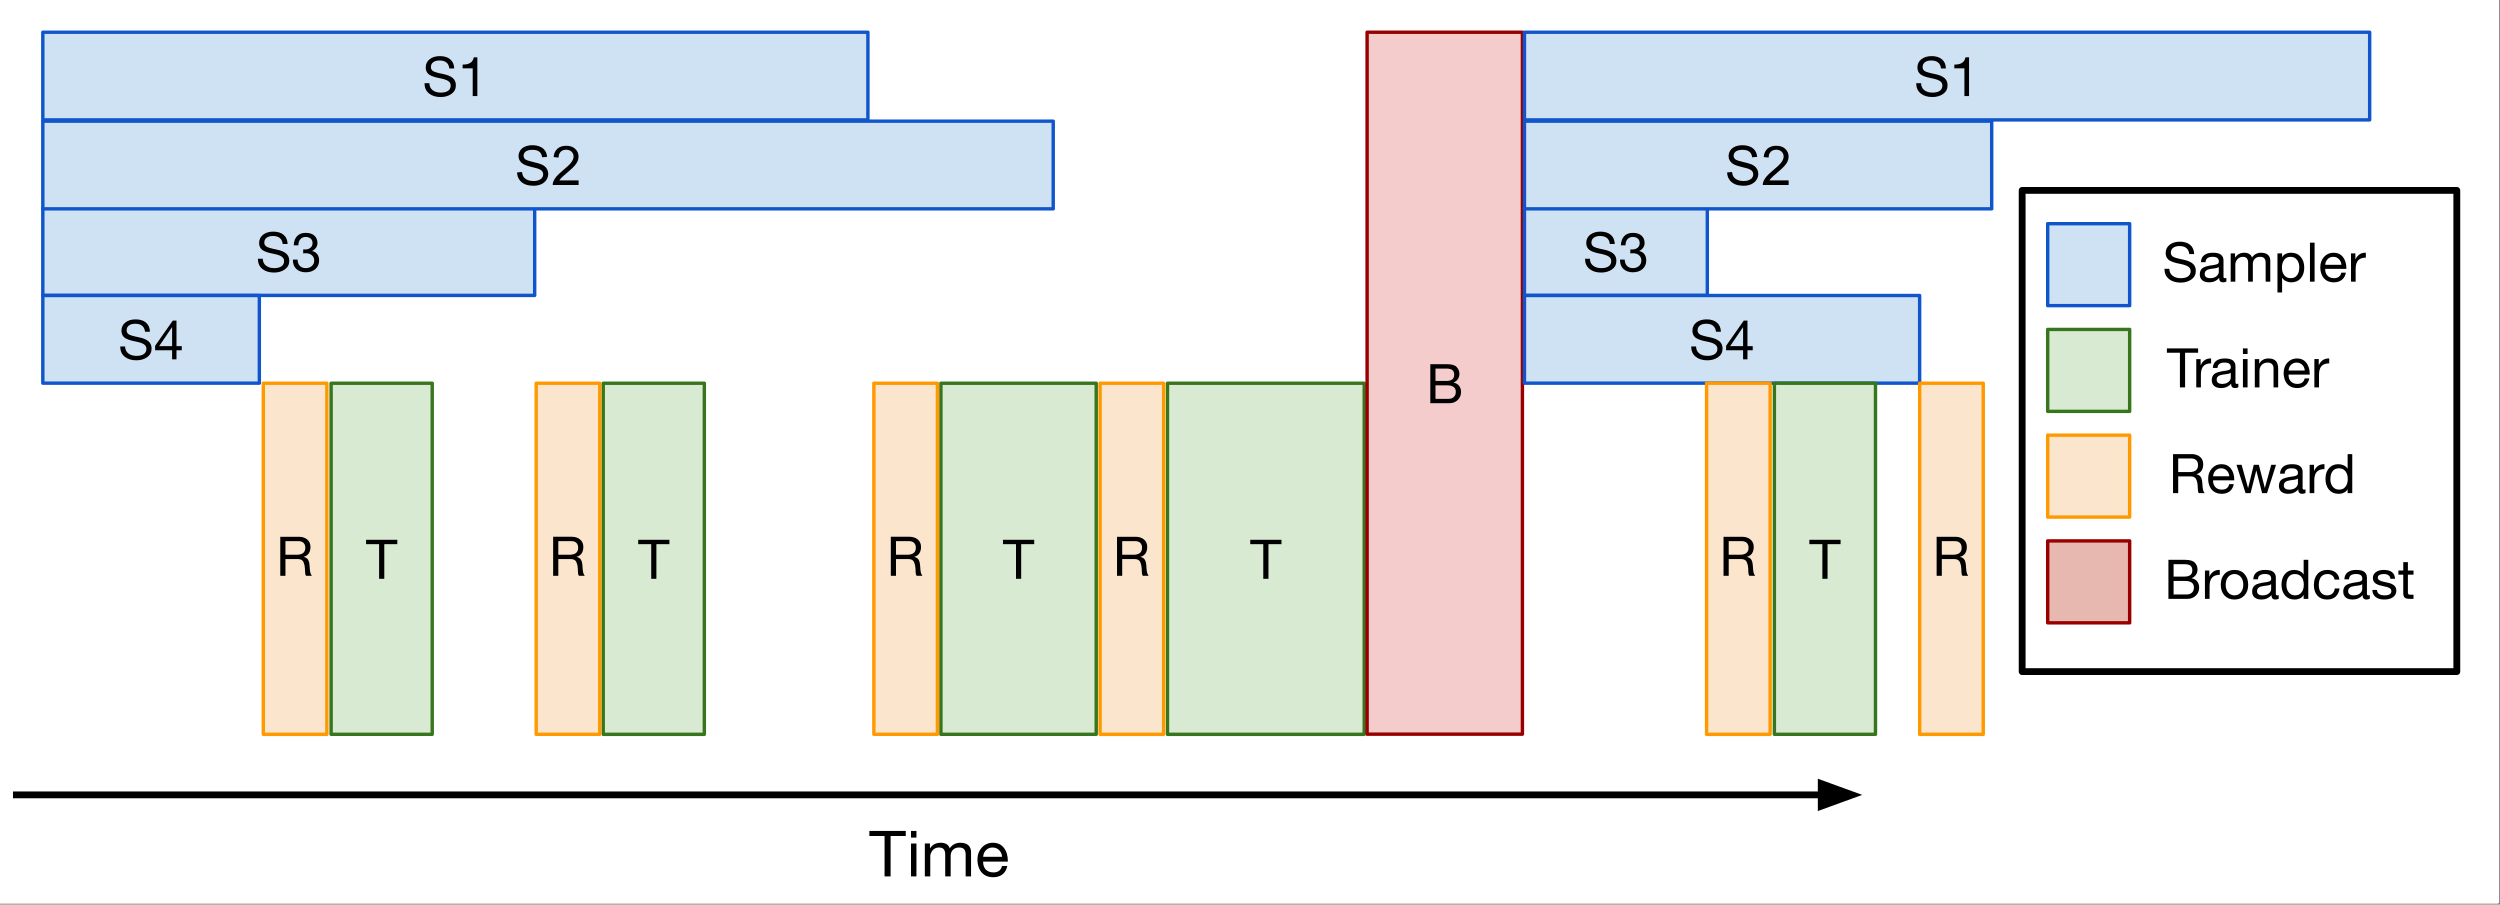 <svg version="1.1" viewBox="0.0 0.0 732.06 264.885" fill="none" stroke="none" stroke-linecap="square" stroke-miterlimit="10" xmlns:xlink="http://www.w3.org/1999/xlink" xmlns="http://www.w3.org/2000/svg"><rect x="0.0" y="0.0" width="732.06" height="264.885" fill="#808080" stroke="none"/><clipPath id="p.0"><path d="m0 0l732.06 0l0 264.885l-732.06 0l0 -264.885z" clip-rule="nonzero"/></clipPath><g clip-path="url(#p.0)"><path fill="#000000" fill-opacity="0.0" d="m0 0l732.06 0l0 264.885l-732.06 0z" fill-rule="evenodd"/><path fill="#ffffff" d="m-0.764 -0.764l732.063 0l0 264.882l-732.063 0z" fill-rule="evenodd"/><path stroke="#ffffff" stroke-width="1.0" stroke-linejoin="round" stroke-linecap="butt" d="m-0.764 -0.764l732.063 0l0 264.882l-732.063 0z" fill-rule="evenodd"/><path fill="#000000" fill-opacity="0.0" d="m592.136 55.751l127.276 0l0 140.913l-127.276 0z" fill-rule="evenodd"/><path stroke="#000000" stroke-width="2.0" stroke-linejoin="round" stroke-linecap="butt" d="m592.136 55.751l127.276 0l0 140.913l-127.276 0z" fill-rule="evenodd"/><path fill="#cfe2f3" d="m12.538 9.438l241.606 0l0 25.669l-241.606 0z" fill-rule="evenodd"/><path stroke="#1155cc" stroke-width="1.0" stroke-linejoin="round" stroke-linecap="butt" d="m12.538 9.438l241.606 0l0 25.669l-241.606 0z" fill-rule="evenodd"/><path fill="#000000" d="m128.802 16.43q1.906 0 3.016 0.922q1.125 0.922 1.188 2.703l-1.438 0q-0.125 -1.172 -0.844 -1.75q-0.703 -0.594 -1.984 -0.594q-1.219 0 -1.891 0.516q-0.672 0.5 -0.672 1.438q0 0.672 0.562 1.109q0.578 0.422 3.109 0.922q1.828 0.375 2.734 1.156q0.906 0.766 0.906 2.141q0 1.594 -1.312 2.516q-1.297 0.906 -3.156 0.906q-2.078 0 -3.391 -1.047q-1.312 -1.047 -1.328 -3.0l1.438 0q0.016 1.312 0.938 2.031q0.922 0.719 2.391 0.719q1.391 0 2.141 -0.531q0.766 -0.531 0.766 -1.547q0 -0.812 -0.703 -1.297q-0.688 -0.5 -2.516 -0.844q-2.438 -0.469 -3.266 -1.188q-0.828 -0.734 -0.828 -1.938q0 -1.531 1.156 -2.438q1.172 -0.906 2.984 -0.906zm10.977 0.359l0 11.344l-1.359 0l0 -8.125l-2.953 0l0 -1.094l0.047 0q1.438 0 2.219 -0.516q0.797 -0.516 1.0 -1.609l1.047 0z" fill-rule="nonzero"/><path fill="#cfe2f3" d="m12.538 60.832l144.031 0l0 25.669l-144.031 0z" fill-rule="evenodd"/><path stroke="#1155cc" stroke-width="1.0" stroke-linejoin="round" stroke-linecap="butt" d="m12.538 60.832l144.031 0l0 25.669l-144.031 0z" fill-rule="evenodd"/><path fill="#000000" d="m80.015 67.824q1.906 0 3.016 0.922q1.125 0.922 1.188 2.703l-1.438 0q-0.125 -1.172 -0.844 -1.75q-0.703 -0.594 -1.984 -0.594q-1.219 0 -1.891 0.516q-0.672 0.5 -0.672 1.438q0 0.672 0.562 1.109q0.578 0.422 3.109 0.922q1.828 0.375 2.734 1.156q0.906 0.766 0.906 2.141q0 1.594 -1.312 2.516q-1.297 0.906 -3.156 0.906q-2.078 0 -3.391 -1.047q-1.312 -1.047 -1.328 -3.0l1.438 0q0.016 1.312 0.938 2.031q0.922 0.719 2.391 0.719q1.391 0 2.141 -0.531q0.766 -0.531 0.766 -1.547q0 -0.812 -0.703 -1.297q-0.688 -0.5 -2.516 -0.844q-2.438 -0.469 -3.266 -1.188q-0.828 -0.734 -0.828 -1.938q0 -1.531 1.156 -2.438q1.172 -0.906 2.984 -0.906zm9.492 0.359q1.641 0 2.547 0.812q0.906 0.797 0.906 2.219q0 0.688 -0.406 1.297q-0.391 0.594 -1.156 0.969l0 0.031q1.0 0.219 1.516 0.938q0.531 0.719 0.531 1.812q0 1.578 -1.094 2.531q-1.078 0.938 -2.812 0.938q-1.703 0 -2.75 -0.953q-1.031 -0.953 -1.031 -2.703l0 -0.062l1.375 0q0.047 1.219 0.688 1.859q0.641 0.641 1.719 0.641q1.062 0 1.766 -0.609q0.703 -0.625 0.703 -1.578q0 -1.0 -0.672 -1.578q-0.656 -0.594 -1.797 -0.594q-0.172 0 -0.375 0.016q-0.188 0 -0.391 0.031l0 -1.156q0.172 0.016 0.5 0.016q0.781 0 1.25 -0.25q0.469 -0.25 0.734 -0.641q0.266 -0.406 0.266 -0.969q0 -0.844 -0.547 -1.328q-0.547 -0.484 -1.469 -0.484q-0.984 0 -1.562 0.656q-0.562 0.641 -0.578 1.797l-1.359 0q0.078 -1.766 0.984 -2.703q0.922 -0.953 2.516 -0.953z" fill-rule="nonzero"/><path fill="#cfe2f3" d="m12.538 86.528l63.402 0l0 25.669l-63.402 0z" fill-rule="evenodd"/><path stroke="#1155cc" stroke-width="1.0" stroke-linejoin="round" stroke-linecap="butt" d="m12.538 86.528l63.402 0l0 25.669l-63.402 0z" fill-rule="evenodd"/><path fill="#000000" d="m39.7 93.519q1.906 0 3.016 0.922q1.125 0.922 1.188 2.703l-1.438 0q-0.125 -1.172 -0.844 -1.75q-0.703 -0.594 -1.984 -0.594q-1.219 0 -1.891 0.516q-0.672 0.5 -0.672 1.438q0 0.672 0.562 1.109q0.578 0.422 3.109 0.922q1.828 0.375 2.734 1.156q0.906 0.766 0.906 2.141q0 1.594 -1.312 2.516q-1.297 0.906 -3.156 0.906q-2.078 0 -3.391 -1.047q-1.312 -1.047 -1.328 -3.0l1.438 0q0.016 1.312 0.938 2.031q0.922 0.719 2.391 0.719q1.391 0 2.141 -0.531q0.766 -0.531 0.766 -1.547q0 -0.812 -0.703 -1.297q-0.688 -0.5 -2.516 -0.844q-2.438 -0.469 -3.266 -1.188q-0.828 -0.734 -0.828 -1.938q0 -1.531 1.156 -2.438q1.172 -0.906 2.984 -0.906zm11.977 0.359l0 7.484l1.547 0l0 1.203l-1.547 0l0 2.656l-1.281 0l0 -2.656l-4.969 0l0 -1.312l5.172 -7.375l1.078 0zm-1.312 1.938l-3.766 5.547l3.797 0l0 -5.547l-0.031 0z" fill-rule="nonzero"/><path fill="#cfe2f3" d="m12.538 35.488l295.874 0l0 25.669l-295.874 0z" fill-rule="evenodd"/><path stroke="#1155cc" stroke-width="1.0" stroke-linejoin="round" stroke-linecap="butt" d="m12.538 35.488l295.874 0l0 25.669l-295.874 0z" fill-rule="evenodd"/><path fill="#000000" d="m151.409 50.495l1.438 -0.125q0.094 0.859 0.469 1.422q0.375 0.547 1.156 0.891q0.781 0.328 1.75 0.328q0.875 0 1.531 -0.25q0.672 -0.266 0.984 -0.703q0.328 -0.453 0.328 -0.984q0 -0.547 -0.312 -0.938q-0.312 -0.406 -1.031 -0.688q-0.453 -0.172 -2.031 -0.547q-1.578 -0.391 -2.219 -0.719q-0.812 -0.438 -1.219 -1.062q-0.406 -0.641 -0.406 -1.438q0 -0.859 0.484 -1.609q0.5 -0.766 1.438 -1.156q0.953 -0.391 2.109 -0.391q1.281 0 2.25 0.422q0.969 0.406 1.484 1.203q0.531 0.797 0.578 1.797l-1.453 0.109q-0.125 -1.078 -0.797 -1.625q-0.672 -0.562 -2.0 -0.562q-1.375 0 -2.0 0.5q-0.625 0.5 -0.625 1.219q0 0.609 0.438 1.016q0.438 0.391 2.281 0.812q1.859 0.422 2.547 0.734q1.0 0.453 1.469 1.172q0.484 0.703 0.484 1.625q0 0.906 -0.531 1.719q-0.516 0.812 -1.5 1.266q-0.984 0.453 -2.203 0.453q-1.562 0 -2.609 -0.453q-1.047 -0.469 -1.656 -1.375q-0.594 -0.906 -0.625 -2.062zm18.016 2.328l0 1.359l-7.578 0q-0.016 -0.516 0.172 -0.984q0.281 -0.766 0.922 -1.516q0.641 -0.75 1.844 -1.734q1.859 -1.531 2.516 -2.422q0.656 -0.906 0.656 -1.703q0 -0.828 -0.594 -1.406q-0.594 -0.578 -1.562 -0.578q-1.016 0 -1.625 0.609q-0.609 0.609 -0.609 1.688l-1.453 -0.141q0.156 -1.625 1.125 -2.469q0.969 -0.844 2.594 -0.844q1.656 0 2.609 0.922q0.969 0.906 0.969 2.25q0 0.688 -0.281 1.359q-0.281 0.656 -0.938 1.391q-0.656 0.734 -2.172 2.016q-1.266 1.062 -1.625 1.453q-0.359 0.375 -0.594 0.75l5.625 0z" fill-rule="nonzero"/><path fill="#d9ead3" d="m96.96 112.223l29.606 0l0 102.803l-29.606 0z" fill-rule="evenodd"/><path stroke="#38761d" stroke-width="1.0" stroke-linejoin="round" stroke-linecap="butt" d="m96.96 112.223l29.606 0l0 102.803l-29.606 0z" fill-rule="evenodd"/><path fill="#000000" d="m116.341 158.063l0 1.281l-3.812 0l0 10.141l-1.516 0l0 -10.141l-3.812 0l0 -1.281l9.141 0z" fill-rule="nonzero"/><path fill="#cfe2f3" d="m599.614 65.499l24.0 0l0 24.0l-24.0 0z" fill-rule="evenodd"/><path stroke="#1155cc" stroke-width="1.0" stroke-linejoin="round" stroke-linecap="butt" d="m599.614 65.499l24.0 0l0 24.0l-24.0 0z" fill-rule="evenodd"/><path fill="#000000" fill-opacity="0.0" d="m623.291 58.113l79.402 0l0 38.772l-79.402 0z" fill-rule="evenodd"/><path fill="#000000" d="m638.3 70.77q1.906 0 3.016 0.922q1.125 0.922 1.188 2.703l-1.438 0q-0.125 -1.172 -0.844 -1.75q-0.703 -0.594 -1.984 -0.594q-1.219 0 -1.891 0.516q-0.672 0.5 -0.672 1.438q0 0.672 0.562 1.109q0.578 0.422 3.109 0.922q1.828 0.375 2.734 1.156q0.906 0.766 0.906 2.141q0 1.594 -1.312 2.516q-1.297 0.906 -3.156 0.906q-2.078 0 -3.391 -1.047q-1.312 -1.047 -1.328 -3.0l1.438 0q0.016 1.312 0.938 2.031q0.922 0.719 2.391 0.719q1.391 0 2.141 -0.531q0.766 -0.531 0.766 -1.547q0 -0.812 -0.703 -1.297q-0.688 -0.5 -2.516 -0.844q-2.438 -0.469 -3.266 -1.188q-0.828 -0.734 -0.828 -1.938q0 -1.531 1.156 -2.438q1.172 -0.906 2.984 -0.906zm9.68 3.234q1.688 0 2.391 0.609q0.719 0.594 0.719 1.609q0 4.297 0 4.766q0 0.469 0.422 0.469q0.094 0 0.203 -0.016q0.109 -0.031 0.219 -0.062l0 1.062q-0.188 0.109 -0.438 0.172q-0.25 0.062 -0.531 0.062q-0.562 0 -0.859 -0.312q-0.297 -0.328 -0.297 -0.984q-0.547 0.641 -1.281 0.969q-0.734 0.328 -1.641 0.328q-1.281 0 -2.016 -0.609q-0.719 -0.609 -0.719 -1.719q0 -1.125 0.703 -1.766q0.719 -0.656 3.359 -0.984q0.891 -0.125 1.203 -0.344q0.312 -0.234 0.312 -0.688q0 -0.688 -0.438 -1.016q-0.438 -0.344 -1.406 -0.344q-1.0 0 -1.516 0.391q-0.5 0.375 -0.531 1.172l-1.359 0q0.062 -1.375 0.969 -2.062q0.906 -0.703 2.531 -0.703zm-2.391 6.234q0 0.578 0.422 0.906q0.422 0.312 1.188 0.312q1.141 0 1.828 -0.562q0.688 -0.578 0.688 -1.281l0 -1.422q-0.344 0.25 -0.891 0.344q-0.547 0.078 -1.453 0.203q-0.906 0.125 -1.344 0.484q-0.438 0.359 -0.438 1.016zm11.594 -6.234q0.906 0 1.469 0.375q0.578 0.359 0.797 1.031q0.422 -0.656 1.094 -1.031q0.688 -0.375 1.516 -0.375q1.391 0 2.062 0.641q0.672 0.625 0.672 1.703l0 6.125l-1.359 0l0 -5.484q0 -0.891 -0.375 -1.328q-0.375 -0.453 -1.219 -0.453q-1.016 0 -1.594 0.594q-0.562 0.594 -0.562 1.469l0 5.203l-1.375 0l0 -5.484q0 -0.891 -0.375 -1.328q-0.375 -0.453 -1.172 -0.453q-0.641 0 -1.141 0.312q-0.5 0.312 -0.781 0.859q-0.281 0.531 -0.281 0.906l0 5.188l-1.359 0l0 -8.281l1.281 0l0 1.219l0.031 0q0.469 -0.703 1.125 -1.047q0.672 -0.359 1.547 -0.359zm13.742 0q1.766 0 2.781 1.219q1.031 1.219 1.031 3.141q0 1.922 -1.016 3.125q-1.016 1.188 -2.766 1.188q-0.766 0 -1.516 -0.328q-0.734 -0.328 -1.156 -0.984l-0.031 0l0 4.281l-1.359 0l0 -11.453l1.359 0l0 1.125l0.031 0q0.312 -0.641 1.0 -0.969q0.703 -0.344 1.641 -0.344zm-2.719 4.328q0 1.438 0.688 2.281q0.703 0.844 1.922 0.844q1.172 0 1.812 -0.844q0.656 -0.844 0.656 -2.344q0 -1.344 -0.688 -2.203q-0.672 -0.859 -1.875 -0.859q-1.203 0 -1.859 0.875q-0.656 0.875 -0.656 2.25zm9.562 -7.281l0 11.422l-1.359 0l0 -11.422l1.359 0zm5.555 2.953q1.781 0 2.766 1.281q0.984 1.281 0.984 3.297l0 0.156l-6.203 0l0 0.109q0 1.172 0.688 1.891q0.688 0.719 1.891 0.719q0.906 0 1.438 -0.422q0.547 -0.422 0.703 -1.188l1.344 0q-0.266 1.375 -1.203 2.109q-0.922 0.719 -2.328 0.719q-1.297 0 -2.203 -0.594q-0.906 -0.594 -1.344 -1.641q-0.422 -1.062 -0.422 -2.156q0 -1.828 1.094 -3.047q1.109 -1.234 2.797 -1.234zm-2.453 3.531l4.75 0q-0.062 -1.0 -0.734 -1.656q-0.656 -0.672 -1.656 -0.672q-0.938 0 -1.609 0.641q-0.656 0.625 -0.75 1.688zm11.719 -3.531q0.047 0 0.078 0q0.047 0 0.109 0l0 1.438q-1.531 0 -2.266 0.812q-0.719 0.812 -0.719 2.516l0 3.703l-1.359 0l0 -8.281l1.281 0l0 1.75l0.031 0q0.469 -0.984 1.172 -1.453q0.703 -0.484 1.672 -0.484z" fill-rule="nonzero"/><path fill="#d9ead3" d="m599.614 96.459l24.0 0l0 24.0l-24.0 0z" fill-rule="evenodd"/><path stroke="#38761d" stroke-width="1.0" stroke-linejoin="round" stroke-linecap="butt" d="m599.614 96.459l24.0 0l0 24.0l-24.0 0z" fill-rule="evenodd"/><path fill="#000000" fill-opacity="0.0" d="m618.568 89.073l79.402 0l0 38.772l-79.402 0z" fill-rule="evenodd"/><path fill="#000000" d="m643.659 102.012l0 1.281l-3.812 0l0 10.141l-1.516 0l0 -10.141l-3.812 0l0 -1.281l9.141 0zm3.617 2.953q0.047 0 0.078 0q0.047 0 0.109 0l0 1.438q-1.531 0 -2.266 0.812q-0.719 0.812 -0.719 2.516l0 3.703l-1.359 0l0 -8.281l1.281 0l0 1.75l0.031 0q0.469 -0.984 1.172 -1.453q0.703 -0.484 1.672 -0.484zm4.211 0q1.688 0 2.391 0.609q0.719 0.594 0.719 1.609q0 4.297 0 4.766q0 0.469 0.422 0.469q0.094 0 0.203 -0.016q0.109 -0.031 0.219 -0.062l0 1.062q-0.188 0.109 -0.438 0.172q-0.25 0.062 -0.531 0.062q-0.562 0 -0.859 -0.312q-0.297 -0.328 -0.297 -0.984q-0.547 0.641 -1.281 0.969q-0.734 0.328 -1.641 0.328q-1.281 0 -2.016 -0.609q-0.719 -0.609 -0.719 -1.719q0 -1.125 0.703 -1.766q0.719 -0.656 3.359 -0.984q0.891 -0.125 1.203 -0.344q0.312 -0.234 0.312 -0.688q0 -0.688 -0.438 -1.016q-0.438 -0.344 -1.406 -0.344q-1.0 0 -1.516 0.391q-0.5 0.375 -0.531 1.172l-1.359 0q0.062 -1.375 0.969 -2.062q0.906 -0.703 2.531 -0.703zm-2.391 6.234q0 0.578 0.422 0.906q0.422 0.312 1.188 0.312q1.141 0 1.828 -0.562q0.688 -0.578 0.688 -1.281l0 -1.422q-0.344 0.25 -0.891 0.344q-0.547 0.078 -1.453 0.203q-0.906 0.125 -1.344 0.484q-0.438 0.359 -0.438 1.016zm9.047 -9.188l0 1.656l-1.359 0l0 -1.656l1.359 0zm0 3.141l0 8.281l-1.359 0l0 -8.281l1.359 0zm6.117 -0.188q1.5 0 2.172 0.766q0.672 0.766 0.672 2.188l0 5.516l-1.359 0l0 -5.656q0 -0.703 -0.453 -1.156q-0.438 -0.453 -1.234 -0.453q-1.156 0 -1.797 0.703q-0.641 0.703 -0.641 1.828l0 4.734l-1.359 0l0 -8.281l1.281 0l0 1.312l0.031 0q0.453 -0.766 1.109 -1.125q0.656 -0.375 1.578 -0.375zm8.336 0q1.781 0 2.766 1.281q0.984 1.281 0.984 3.297l0 0.156l-6.203 0l0 0.109q0 1.172 0.688 1.891q0.688 0.719 1.891 0.719q0.906 0 1.438 -0.422q0.547 -0.422 0.703 -1.188l1.344 0q-0.266 1.375 -1.203 2.109q-0.922 0.719 -2.328 0.719q-1.297 0 -2.203 -0.594q-0.906 -0.594 -1.344 -1.641q-0.422 -1.062 -0.422 -2.156q0 -1.828 1.094 -3.047q1.109 -1.234 2.797 -1.234zm-2.453 3.531l4.75 0q-0.062 -1.0 -0.734 -1.656q-0.656 -0.672 -1.656 -0.672q-0.938 0 -1.609 0.641q-0.656 0.625 -0.75 1.688zm11.719 -3.531q0.047 0 0.078 0q0.047 0 0.109 0l0 1.438q-1.531 0 -2.266 0.812q-0.719 0.812 -0.719 2.516l0 3.703l-1.359 0l0 -8.281l1.281 0l0 1.75l0.031 0q0.469 -0.984 1.172 -1.453q0.703 -0.484 1.672 -0.484z" fill-rule="nonzero"/><path fill="#fce5cd" d="m599.614 127.42l24.0 0l0 24l-24.0 0z" fill-rule="evenodd"/><path stroke="#ff9900" stroke-width="1.0" stroke-linejoin="round" stroke-linecap="butt" d="m599.614 127.42l24.0 0l0 24l-24.0 0z" fill-rule="evenodd"/><path fill="#000000" fill-opacity="0.0" d="m611.848 120.034l101.228 0l0 38.772l-101.228 0z" fill-rule="evenodd"/><path fill="#000000" d="m641.767 132.972q1.484 0 2.438 0.797q0.953 0.781 0.953 2.188q0 1.125 -0.5 1.875q-0.484 0.734 -1.484 1.016l0 0.031q0.875 0.172 1.281 0.812q0.406 0.641 0.469 2.188q0.047 1.0 0.188 1.578q0.156 0.562 0.453 0.938l-1.703 0q-0.141 -0.188 -0.188 -0.375q-0.031 -0.188 -0.078 -0.5l-0.062 -1.266q-0.016 -0.875 -0.375 -1.781q-0.359 -0.922 -1.562 -0.969l-3.766 0l0 4.891l-1.516 0l0 -11.422l5.453 0zm-0.688 5.266q1.266 0 1.906 -0.5q0.656 -0.5 0.656 -1.547q0 -0.922 -0.516 -1.422q-0.516 -0.516 -1.453 -0.516l-3.844 0l0 3.984l3.25 0zm9.414 -2.312q1.781 0 2.766 1.281q0.984 1.281 0.984 3.297l0 0.156l-6.203 0l0 0.109q0 1.172 0.688 1.891q0.688 0.719 1.891 0.719q0.906 0 1.438 -0.422q0.547 -0.422 0.703 -1.188l1.344 0q-0.266 1.375 -1.203 2.109q-0.922 0.719 -2.328 0.719q-1.297 0 -2.203 -0.594q-0.906 -0.594 -1.344 -1.641q-0.422 -1.062 -0.422 -2.156q0 -1.828 1.094 -3.047q1.109 -1.234 2.797 -1.234zm-2.453 3.531l4.75 0q-0.062 -1.0 -0.734 -1.656q-0.656 -0.672 -1.656 -0.672q-0.938 0 -1.609 0.641q-0.656 0.625 -0.75 1.688zm8.359 -3.344l1.875 6.766l0.031 0l1.656 -6.766l1.484 0l1.734 6.734l0.016 0.031l0.016 0l1.859 -6.766l1.406 0l-2.625 8.25l-0.016 0.031l-1.438 0l-1.672 -6.547l-0.016 -0.031l-0.031 0l-1.656 6.578l-1.469 0l-2.656 -8.281l1.5 0zm14.75 -0.188q1.688 0 2.391 0.609q0.719 0.594 0.719 1.609q0 4.297 0 4.766q0 0.469 0.422 0.469q0.094 0 0.203 -0.016q0.109 -0.031 0.219 -0.062l0 1.062q-0.188 0.109 -0.438 0.172q-0.25 0.062 -0.531 0.062q-0.562 0 -0.859 -0.312q-0.297 -0.328 -0.297 -0.984q-0.547 0.641 -1.281 0.969q-0.734 0.328 -1.641 0.328q-1.281 0 -2.016 -0.609q-0.719 -0.609 -0.719 -1.719q0 -1.125 0.703 -1.766q0.719 -0.656 3.359 -0.984q0.891 -0.125 1.203 -0.344q0.312 -0.234 0.312 -0.688q0 -0.688 -0.438 -1.016q-0.438 -0.344 -1.406 -0.344q-1.0 0 -1.516 0.391q-0.5 0.375 -0.531 1.172l-1.359 0q0.062 -1.375 0.969 -2.062q0.906 -0.703 2.531 -0.703zm-2.391 6.234q0 0.578 0.422 0.906q0.422 0.312 1.188 0.312q1.141 0 1.828 -0.562q0.688 -0.578 0.688 -1.281l0 -1.422q-0.344 0.25 -0.891 0.344q-0.547 0.078 -1.453 0.203q-0.906 0.125 -1.344 0.484q-0.438 0.359 -0.438 1.016zm11.719 -6.234q0.047 0 0.078 0q0.047 0 0.109 0l0 1.438q-1.531 0 -2.266 0.812q-0.719 0.812 -0.719 2.516l0 3.703l-1.359 0l0 -8.281l1.281 0l0 1.75l0.031 0q0.469 -0.984 1.172 -1.453q0.703 -0.484 1.672 -0.484zm8.32 -2.953l0 11.422l-1.359 0l0 -1.125l-0.031 0q-0.328 0.641 -1.031 0.984q-0.688 0.344 -1.609 0.344q-1.734 0 -2.781 -1.203q-1.031 -1.219 -1.031 -3.156q0 -1.922 1.0 -3.109q1.016 -1.203 2.766 -1.203q0.812 0 1.547 0.328q0.734 0.328 1.141 0.969l0.031 0l0 -4.25l1.359 0zm-6.406 7.344q0 1.344 0.688 2.203q0.703 0.859 1.875 0.859q1.203 0 1.859 -0.859q0.672 -0.859 0.672 -2.25q0 -1.422 -0.688 -2.281q-0.672 -0.859 -1.938 -0.859q-1.172 0 -1.828 0.859q-0.641 0.844 -0.641 2.328z" fill-rule="nonzero"/><path fill="#000000" fill-opacity="0.0" d="m4.8 232.761l540.504 0" fill-rule="evenodd"/><path stroke="#000000" stroke-width="2.0" stroke-linejoin="round" stroke-linecap="butt" d="m4.8 232.761l528.504 0" fill-rule="evenodd"/><path fill="#000000" stroke="#000000" stroke-width="2.0" stroke-linecap="butt" d="m533.304 236.065l9.076 -3.303l-9.076 -3.303z" fill-rule="evenodd"/><path fill="#000000" fill-opacity="0.0" d="m241.162 229.719l67.78 0l0 42.016l-67.78 0z" fill-rule="evenodd"/><path fill="#000000" d="m265.229 243.327l0 1.484l-4.438 0l0 11.828l-1.766 0l0 -11.828l-4.453 0l0 -1.484l10.656 0zm3.128 0l0 1.938l-1.594 0l0 -1.938l1.594 0zm0 3.672l0 9.641l-1.594 0l0 -9.641l1.594 0zm7.114 -0.219q1.047 0 1.719 0.422q0.672 0.422 0.922 1.219q0.5 -0.781 1.281 -1.203q0.797 -0.438 1.766 -0.438q1.625 0 2.406 0.734q0.781 0.734 0.781 2.0l0 7.125l-1.578 0l0 -6.391q0 -1.047 -0.453 -1.562q-0.438 -0.516 -1.422 -0.516q-1.188 0 -1.859 0.688q-0.656 0.688 -0.656 1.719l0 6.062l-1.594 0l0 -6.391q0 -1.047 -0.438 -1.562q-0.438 -0.516 -1.359 -0.516q-0.766 0 -1.344 0.359q-0.578 0.359 -0.906 1.0q-0.328 0.625 -0.328 1.062l0 6.047l-1.594 0l0 -9.641l1.5 0l0 1.422l0.031 0q0.547 -0.844 1.312 -1.234q0.781 -0.406 1.812 -0.406zm15.274 0q2.078 0 3.219 1.5q1.156 1.484 1.156 3.828l0 0.188l-7.234 0l0 0.109q0 1.391 0.797 2.234q0.812 0.828 2.219 0.828q1.047 0 1.672 -0.484q0.625 -0.5 0.828 -1.406l1.562 0q-0.328 1.609 -1.406 2.453q-1.078 0.844 -2.719 0.844q-1.516 0 -2.578 -0.688q-1.047 -0.688 -1.547 -1.906q-0.5 -1.234 -0.5 -2.516q0 -2.141 1.281 -3.562q1.297 -1.422 3.25 -1.422zm-2.859 4.109l5.547 0q-0.078 -1.172 -0.859 -1.938q-0.766 -0.781 -1.938 -0.781q-1.094 0 -1.875 0.734q-0.766 0.734 -0.875 1.984z" fill-rule="nonzero"/><path fill="#d9ead3" d="m176.64 112.226l29.606 0l0 102.803l-29.606 0z" fill-rule="evenodd"/><path stroke="#38761d" stroke-width="1.0" stroke-linejoin="round" stroke-linecap="butt" d="m176.64 112.226l29.606 0l0 102.803l-29.606 0z" fill-rule="evenodd"/><path fill="#000000" d="m196.021 158.065l0 1.281l-3.812 0l0 10.141l-1.516 0l0 -10.141l-3.812 0l0 -1.281l9.141 0z" fill-rule="nonzero"/><path fill="#d9ead3" d="m275.52 112.223l45.48 0l0 102.803l-45.48 0z" fill-rule="evenodd"/><path stroke="#38761d" stroke-width="1.0" stroke-linejoin="round" stroke-linecap="butt" d="m275.52 112.223l45.48 0l0 102.803l-45.48 0z" fill-rule="evenodd"/><path fill="#000000" d="m302.838 158.063l0 1.281l-3.812 0l0 10.141l-1.516 0l0 -10.141l-3.812 0l0 -1.281l9.141 0z" fill-rule="nonzero"/><path fill="#d9ead3" d="m341.866 112.226l57.606 0l0 102.803l-57.606 0z" fill-rule="evenodd"/><path stroke="#38761d" stroke-width="1.0" stroke-linejoin="round" stroke-linecap="butt" d="m341.866 112.226l57.606 0l0 102.803l-57.606 0z" fill-rule="evenodd"/><path fill="#000000" d="m375.247 158.065l0 1.281l-3.812 0l0 10.141l-1.516 0l0 -10.141l-3.812 0l0 -1.281l9.141 0z" fill-rule="nonzero"/><path fill="#f4cccc" d="m400.32 9.438l45.48 0l0 205.543l-45.48 0z" fill-rule="evenodd"/><path stroke="#980000" stroke-width="1.0" stroke-linejoin="round" stroke-linecap="butt" d="m400.32 9.438l45.48 0l0 205.543l-45.48 0z" fill-rule="evenodd"/><path fill="#000000" d="m423.705 106.648q2.125 0 2.875 0.859q0.766 0.844 0.766 1.938q0 0.906 -0.453 1.578q-0.438 0.656 -1.25 0.984l0 0.031q1.062 0.219 1.625 0.953q0.562 0.734 0.562 1.797q0 1.391 -0.984 2.344q-0.969 0.938 -2.438 0.938l-5.578 0l0 -11.422l4.875 0zm-0.234 4.906q1.141 0 1.75 -0.422q0.609 -0.438 0.609 -1.406q0 -0.906 -0.516 -1.344q-0.5 -0.453 -1.828 -0.453l-3.141 0l0 3.625l3.125 0zm0.75 5.234q0.922 0 1.5 -0.547q0.578 -0.562 0.578 -1.5q0 -0.969 -0.656 -1.438q-0.656 -0.469 -1.875 -0.469l-3.422 0l0 3.953l3.875 0z" fill-rule="nonzero"/><path fill="#e6b8af" d="m599.614 158.381l24.0 0l0 24.0l-24.0 0z" fill-rule="evenodd"/><path stroke="#980000" stroke-width="1.0" stroke-linejoin="round" stroke-linecap="butt" d="m599.614 158.381l24.0 0l0 24.0l-24.0 0z" fill-rule="evenodd"/><path fill="#000000" fill-opacity="0.0" d="m619.848 150.995l101.228 0l0 38.772l-101.228 0z" fill-rule="evenodd"/><path fill="#000000" d="m639.841 163.933q2.125 0 2.875 0.859q0.766 0.844 0.766 1.938q0 0.906 -0.453 1.578q-0.438 0.656 -1.25 0.984l0 0.031q1.062 0.219 1.625 0.953q0.562 0.734 0.562 1.797q0 1.391 -0.984 2.344q-0.969 0.938 -2.438 0.938l-5.578 0l0 -11.422l4.875 0zm-0.234 4.906q1.141 0 1.75 -0.422q0.609 -0.438 0.609 -1.406q0 -0.906 -0.516 -1.344q-0.5 -0.453 -1.828 -0.453l-3.141 0l0 3.625l3.125 0zm0.75 5.234q0.922 0 1.5 -0.547q0.578 -0.562 0.578 -1.5q0 -0.969 -0.656 -1.438q-0.656 -0.469 -1.875 -0.469l-3.422 0l0 3.953l3.875 0zm9.461 -7.188q0.047 0 0.078 0q0.047 0 0.109 0l0 1.438q-1.531 0 -2.266 0.812q-0.719 0.812 -0.719 2.516l0 3.703l-1.359 0l0 -8.281l1.281 0l0 1.75l0.031 0q0.469 -0.984 1.172 -1.453q0.703 -0.484 1.672 -0.484zm4.492 0q1.875 0 2.938 1.219q1.078 1.203 1.078 3.125q0 1.922 -1.094 3.125q-1.094 1.203 -2.922 1.203q-1.797 0 -2.906 -1.172q-1.109 -1.188 -1.109 -3.156q0 -1.969 1.078 -3.156q1.094 -1.188 2.938 -1.188zm-2.578 4.344q0 1.422 0.719 2.266q0.734 0.844 1.859 0.844q1.125 0 1.844 -0.844q0.734 -0.859 0.734 -2.266q0 -1.422 -0.734 -2.281q-0.719 -0.859 -1.859 -0.859q-1.094 0 -1.828 0.844q-0.734 0.844 -0.734 2.297zm11.578 -4.344q1.688 0 2.391 0.609q0.719 0.594 0.719 1.609q0 4.297 0 4.766q0 0.469 0.422 0.469q0.094 0 0.203 -0.016q0.109 -0.031 0.219 -0.062l0 1.062q-0.188 0.109 -0.438 0.172q-0.25 0.062 -0.531 0.062q-0.562 0 -0.859 -0.312q-0.297 -0.328 -0.297 -0.984q-0.547 0.641 -1.281 0.969q-0.734 0.328 -1.641 0.328q-1.281 0 -2.016 -0.609q-0.719 -0.609 -0.719 -1.719q0 -1.125 0.703 -1.766q0.719 -0.656 3.359 -0.984q0.891 -0.125 1.203 -0.344q0.312 -0.234 0.312 -0.688q0 -0.688 -0.438 -1.016q-0.438 -0.344 -1.406 -0.344q-1.0 0 -1.516 0.391q-0.5 0.375 -0.531 1.172l-1.359 0q0.062 -1.375 0.969 -2.062q0.906 -0.703 2.531 -0.703zm-2.391 6.234q0 0.578 0.422 0.906q0.422 0.312 1.188 0.312q1.141 0 1.828 -0.562q0.688 -0.578 0.688 -1.281l0 -1.422q-0.344 0.25 -0.891 0.344q-0.547 0.078 -1.453 0.203q-0.906 0.125 -1.344 0.484q-0.438 0.359 -0.438 1.016zm15.0 -9.188l0 11.422l-1.359 0l0 -1.125l-0.031 0q-0.328 0.641 -1.031 0.984q-0.688 0.344 -1.609 0.344q-1.734 0 -2.781 -1.203q-1.031 -1.219 -1.031 -3.156q0 -1.922 1.0 -3.109q1.016 -1.203 2.766 -1.203q0.812 0 1.547 0.328q0.734 0.328 1.141 0.969l0.031 0l0 -4.25l1.359 0zm-6.406 7.344q0 1.344 0.688 2.203q0.703 0.859 1.875 0.859q1.203 0 1.859 -0.859q0.672 -0.859 0.672 -2.25q0 -1.422 -0.688 -2.281q-0.672 -0.859 -1.938 -0.859q-1.172 0 -1.828 0.859q-0.641 0.844 -0.641 2.328zm11.953 -4.391q1.516 0 2.453 0.719q0.953 0.719 1.109 2.125l-1.406 0q-0.156 -0.797 -0.703 -1.219q-0.531 -0.422 -1.344 -0.422q-1.266 0 -1.922 0.844q-0.656 0.844 -0.656 2.391q0 1.375 0.641 2.203q0.656 0.812 1.781 0.812q0.984 0 1.562 -0.531q0.578 -0.531 0.703 -1.484l1.391 0q-0.219 1.547 -1.156 2.391q-0.938 0.844 -2.484 0.844q-1.812 0 -2.844 -1.141q-1.031 -1.141 -1.031 -3.094q0 -2.031 1.047 -3.234q1.047 -1.203 2.859 -1.203zm8.516 0q1.688 0 2.391 0.609q0.719 0.594 0.719 1.609q0 4.297 0 4.766q0 0.469 0.422 0.469q0.094 0 0.203 -0.016q0.109 -0.031 0.219 -0.062l0 1.062q-0.188 0.109 -0.438 0.172q-0.25 0.062 -0.531 0.062q-0.562 0 -0.859 -0.312q-0.297 -0.328 -0.297 -0.984q-0.547 0.641 -1.281 0.969q-0.734 0.328 -1.641 0.328q-1.281 0 -2.016 -0.609q-0.719 -0.609 -0.719 -1.719q0 -1.125 0.703 -1.766q0.719 -0.656 3.359 -0.984q0.891 -0.125 1.203 -0.344q0.312 -0.234 0.312 -0.688q0 -0.688 -0.438 -1.016q-0.438 -0.344 -1.406 -0.344q-1.0 0 -1.516 0.391q-0.5 0.375 -0.531 1.172l-1.359 0q0.062 -1.375 0.969 -2.062q0.906 -0.703 2.531 -0.703zm-2.391 6.234q0 0.578 0.422 0.906q0.422 0.312 1.188 0.312q1.141 0 1.828 -0.562q0.688 -0.578 0.688 -1.281l0 -1.422q-0.344 0.25 -0.891 0.344q-0.547 0.078 -1.453 0.203q-0.906 0.125 -1.344 0.484q-0.438 0.359 -0.438 1.016zm10.359 -6.234q1.672 0 2.484 0.656q0.812 0.641 0.891 1.938l-1.359 0l0 -0.016q-0.062 -0.656 -0.578 -1.016q-0.516 -0.359 -1.344 -0.359q-0.812 0 -1.297 0.281q-0.469 0.266 -0.469 0.766q0 0.453 0.422 0.75q0.422 0.281 1.266 0.469l1.281 0.281q1.203 0.266 1.828 0.828q0.625 0.547 0.625 1.469q0 1.219 -0.953 1.922q-0.938 0.703 -2.578 0.703q-1.578 0 -2.516 -0.719q-0.922 -0.719 -0.984 -2.094l1.359 0q0.031 0.766 0.609 1.188q0.594 0.406 1.609 0.406q0.984 0 1.484 -0.312q0.516 -0.312 0.516 -0.922q0 -0.547 -0.5 -0.875q-0.5 -0.328 -2.062 -0.641q-1.562 -0.297 -2.203 -0.859q-0.641 -0.562 -0.641 -1.484q0 -1.094 0.875 -1.719q0.891 -0.641 2.234 -0.641zm7.141 -2.281l0 2.469l1.641 0l0 1.203l-1.641 0l0 5.188q0 0.609 0.406 0.656q0.406 0.031 0.859 0.031l0.375 0l0 1.203l-1.125 0q-1.109 0 -1.5 -0.391q-0.375 -0.406 -0.375 -1.344l0 -5.344l-1.422 0l0 -1.203l1.422 0l0 -2.469l1.359 0z" fill-rule="nonzero"/><path fill="#cfe2f3" d="m446.399 9.438l247.496 0l0 25.669l-247.496 0z" fill-rule="evenodd"/><path stroke="#1155cc" stroke-width="1.0" stroke-linejoin="round" stroke-linecap="butt" d="m446.399 9.438l247.496 0l0 25.669l-247.496 0z" fill-rule="evenodd"/><path fill="#000000" d="m565.608 16.43q1.906 0 3.016 0.922q1.125 0.922 1.188 2.703l-1.438 0q-0.125 -1.172 -0.844 -1.75q-0.703 -0.594 -1.984 -0.594q-1.219 0 -1.891 0.516q-0.672 0.5 -0.672 1.438q0 0.672 0.562 1.109q0.578 0.422 3.109 0.922q1.828 0.375 2.734 1.156q0.906 0.766 0.906 2.141q0 1.594 -1.312 2.516q-1.297 0.906 -3.156 0.906q-2.078 0 -3.391 -1.047q-1.312 -1.047 -1.328 -3.0l1.438 0q0.016 1.312 0.938 2.031q0.922 0.719 2.391 0.719q1.391 0 2.141 -0.531q0.766 -0.531 0.766 -1.547q0 -0.812 -0.703 -1.297q-0.688 -0.5 -2.516 -0.844q-2.438 -0.469 -3.266 -1.188q-0.828 -0.734 -0.828 -1.938q0 -1.531 1.156 -2.438q1.172 -0.906 2.984 -0.906zm10.977 0.359l0 11.344l-1.359 0l0 -8.125l-2.953 0l0 -1.094l0.047 0q1.438 0 2.219 -0.516q0.797 -0.516 1.0 -1.609l1.047 0z" fill-rule="nonzero"/><path fill="#cfe2f3" d="m446.399 60.832l53.543 0l0 25.669l-53.543 0z" fill-rule="evenodd"/><path stroke="#1155cc" stroke-width="1.0" stroke-linejoin="round" stroke-linecap="butt" d="m446.399 60.832l53.543 0l0 25.669l-53.543 0z" fill-rule="evenodd"/><path fill="#000000" d="m468.632 67.824q1.906 0 3.016 0.922q1.125 0.922 1.188 2.703l-1.438 0q-0.125 -1.172 -0.844 -1.75q-0.703 -0.594 -1.984 -0.594q-1.219 0 -1.891 0.516q-0.672 0.5 -0.672 1.438q0 0.672 0.562 1.109q0.578 0.422 3.109 0.922q1.828 0.375 2.734 1.156q0.906 0.766 0.906 2.141q0 1.594 -1.312 2.516q-1.297 0.906 -3.156 0.906q-2.078 0 -3.391 -1.047q-1.312 -1.047 -1.328 -3.0l1.438 0q0.016 1.312 0.938 2.031q0.922 0.719 2.391 0.719q1.391 0 2.141 -0.531q0.766 -0.531 0.766 -1.547q0 -0.812 -0.703 -1.297q-0.688 -0.5 -2.516 -0.844q-2.438 -0.469 -3.266 -1.188q-0.828 -0.734 -0.828 -1.938q0 -1.531 1.156 -2.438q1.172 -0.906 2.984 -0.906zm9.492 0.359q1.641 0 2.547 0.812q0.906 0.797 0.906 2.219q0 0.688 -0.406 1.297q-0.391 0.594 -1.156 0.969l0 0.031q1.0 0.219 1.516 0.938q0.531 0.719 0.531 1.812q0 1.578 -1.094 2.531q-1.078 0.938 -2.812 0.938q-1.703 0 -2.75 -0.953q-1.031 -0.953 -1.031 -2.703l0 -0.062l1.375 0q0.047 1.219 0.688 1.859q0.641 0.641 1.719 0.641q1.062 0 1.766 -0.609q0.703 -0.625 0.703 -1.578q0 -1.0 -0.672 -1.578q-0.656 -0.594 -1.797 -0.594q-0.172 0 -0.375 0.016q-0.188 0 -0.391 0.031l0 -1.156q0.172 0.016 0.5 0.016q0.781 0 1.25 -0.25q0.469 -0.25 0.734 -0.641q0.266 -0.406 0.266 -0.969q0 -0.844 -0.547 -1.328q-0.547 -0.484 -1.469 -0.484q-0.984 0 -1.562 0.656q-0.562 0.641 -0.578 1.797l-1.359 0q0.078 -1.766 0.984 -2.703q0.922 -0.953 2.516 -0.953z" fill-rule="nonzero"/><path fill="#cfe2f3" d="m446.399 86.528l115.717 0l0 25.669l-115.717 0z" fill-rule="evenodd"/><path stroke="#1155cc" stroke-width="1.0" stroke-linejoin="round" stroke-linecap="butt" d="m446.399 86.528l115.717 0l0 25.669l-115.717 0z" fill-rule="evenodd"/><path fill="#000000" d="m499.718 93.519q1.906 0 3.016 0.922q1.125 0.922 1.188 2.703l-1.438 0q-0.125 -1.172 -0.844 -1.75q-0.703 -0.594 -1.984 -0.594q-1.219 0 -1.891 0.516q-0.672 0.5 -0.672 1.438q0 0.672 0.562 1.109q0.578 0.422 3.109 0.922q1.828 0.375 2.734 1.156q0.906 0.766 0.906 2.141q0 1.594 -1.312 2.516q-1.297 0.906 -3.156 0.906q-2.078 0 -3.391 -1.047q-1.312 -1.047 -1.328 -3.0l1.438 0q0.016 1.312 0.938 2.031q0.922 0.719 2.391 0.719q1.391 0 2.141 -0.531q0.766 -0.531 0.766 -1.547q0 -0.812 -0.703 -1.297q-0.688 -0.5 -2.516 -0.844q-2.438 -0.469 -3.266 -1.188q-0.828 -0.734 -0.828 -1.938q0 -1.531 1.156 -2.438q1.172 -0.906 2.984 -0.906zm11.977 0.359l0 7.484l1.547 0l0 1.203l-1.547 0l0 2.656l-1.281 0l0 -2.656l-4.969 0l0 -1.312l5.172 -7.375l1.078 0zm-1.312 1.938l-3.766 5.547l3.797 0l0 -5.547l-0.031 0z" fill-rule="nonzero"/><path fill="#cfe2f3" d="m446.399 35.488l136.819 0l0 25.669l-136.819 0z" fill-rule="evenodd"/><path stroke="#1155cc" stroke-width="1.0" stroke-linejoin="round" stroke-linecap="butt" d="m446.399 35.488l136.819 0l0 25.669l-136.819 0z" fill-rule="evenodd"/><path fill="#000000" d="m505.742 50.495l1.438 -0.125q0.094 0.859 0.469 1.422q0.375 0.547 1.156 0.891q0.781 0.328 1.75 0.328q0.875 0 1.531 -0.25q0.672 -0.266 0.984 -0.703q0.328 -0.453 0.328 -0.984q0 -0.547 -0.312 -0.938q-0.312 -0.406 -1.031 -0.688q-0.453 -0.172 -2.031 -0.547q-1.578 -0.391 -2.219 -0.719q-0.812 -0.438 -1.219 -1.062q-0.406 -0.641 -0.406 -1.438q0 -0.859 0.484 -1.609q0.5 -0.766 1.438 -1.156q0.953 -0.391 2.109 -0.391q1.281 0 2.25 0.422q0.969 0.406 1.484 1.203q0.531 0.797 0.578 1.797l-1.453 0.109q-0.125 -1.078 -0.797 -1.625q-0.672 -0.562 -2 -0.562q-1.375 0 -2.0 0.5q-0.625 0.5 -0.625 1.219q0 0.609 0.438 1.016q0.438 0.391 2.281 0.812q1.859 0.422 2.547 0.734q1.0 0.453 1.469 1.172q0.484 0.703 0.484 1.625q0 0.906 -0.531 1.719q-0.516 0.812 -1.5 1.266q-0.984 0.453 -2.203 0.453q-1.563 0 -2.609 -0.453q-1.047 -0.469 -1.656 -1.375q-0.594 -0.906 -0.625 -2.062zm18.016 2.328l0 1.359l-7.578 0q-0.016 -0.516 0.172 -0.984q0.281 -0.766 0.922 -1.516q0.641 -0.75 1.844 -1.734q1.859 -1.531 2.516 -2.422q0.656 -0.906 0.656 -1.703q0 -0.828 -0.594 -1.406q-0.594 -0.578 -1.562 -0.578q-1.016 0 -1.625 0.609q-0.609 0.609 -0.609 1.688l-1.453 -0.141q0.156 -1.625 1.125 -2.469q0.969 -0.844 2.594 -0.844q1.656 0 2.609 0.922q0.969 0.906 0.969 2.25q0 0.688 -0.281 1.359q-0.281 0.656 -0.938 1.391q-0.656 0.734 -2.172 2.016q-1.266 1.062 -1.625 1.453q-0.359 0.375 -0.594 0.75l5.625 0z" fill-rule="nonzero"/><path fill="#fce5cd" d="m77.105 112.226l18.614 0l0 102.803l-18.614 0z" fill-rule="evenodd"/><path stroke="#ff9900" stroke-width="1.0" stroke-linejoin="round" stroke-linecap="butt" d="m77.105 112.226l18.614 0l0 102.803l-18.614 0z" fill-rule="evenodd"/><path fill="#000000" fill-opacity="0.0" d="m67.938 144.241l36.724 0l0 38.772l-36.724 0z" fill-rule="evenodd"/><path fill="#000000" d="m87.523 157.18q1.484 0 2.438 0.797q0.953 0.781 0.953 2.188q0 1.125 -0.5 1.875q-0.484 0.734 -1.484 1.016l0 0.031q0.875 0.172 1.281 0.812q0.406 0.641 0.469 2.188q0.047 1.0 0.188 1.578q0.156 0.562 0.453 0.938l-1.703 0q-0.141 -0.188 -0.188 -0.375q-0.031 -0.188 -0.078 -0.5l-0.062 -1.266q-0.016 -0.875 -0.375 -1.781q-0.359 -0.922 -1.562 -0.969l-3.766 0l0 4.891l-1.516 0l0 -11.422l5.453 0zm-0.688 5.266q1.266 0 1.906 -0.5q0.656 -0.5 0.656 -1.547q0 -0.922 -0.516 -1.422q-0.516 -0.516 -1.453 -0.516l-3.844 0l0 3.984l3.25 0z" fill-rule="nonzero"/><path fill="#fce5cd" d="m157.007 112.223l18.614 0l0 102.803l-18.614 0z" fill-rule="evenodd"/><path stroke="#ff9900" stroke-width="1.0" stroke-linejoin="round" stroke-linecap="butt" d="m157.007 112.223l18.614 0l0 102.803l-18.614 0z" fill-rule="evenodd"/><path fill="#000000" fill-opacity="0.0" d="m147.84 144.239l36.724 0l0 38.772l-36.724 0z" fill-rule="evenodd"/><path fill="#000000" d="m167.425 157.177q1.484 0 2.438 0.797q0.953 0.781 0.953 2.188q0 1.125 -0.5 1.875q-0.484 0.734 -1.484 1.016l0 0.031q0.875 0.172 1.281 0.812q0.406 0.641 0.469 2.188q0.047 1.0 0.188 1.578q0.156 0.562 0.453 0.938l-1.703 0q-0.141 -0.188 -0.188 -0.375q-0.031 -0.188 -0.078 -0.5l-0.062 -1.266q-0.016 -0.875 -0.375 -1.781q-0.359 -0.922 -1.562 -0.969l-3.766 0l0 4.891l-1.516 0l0 -11.422l5.453 0zm-0.688 5.266q1.266 0 1.906 -0.5q0.656 -0.5 0.656 -1.547q0 -0.922 -0.516 -1.422q-0.516 -0.516 -1.453 -0.516l-3.844 0l0 3.984l3.25 0z" fill-rule="nonzero"/><path fill="#fce5cd" d="m255.887 112.223l18.614 0l0 102.803l-18.614 0z" fill-rule="evenodd"/><path stroke="#ff9900" stroke-width="1.0" stroke-linejoin="round" stroke-linecap="butt" d="m255.887 112.223l18.614 0l0 102.803l-18.614 0z" fill-rule="evenodd"/><path fill="#000000" fill-opacity="0.0" d="m246.72 144.239l36.724 0l0 38.772l-36.724 0z" fill-rule="evenodd"/><path fill="#000000" d="m266.305 157.177q1.484 0 2.438 0.797q0.953 0.781 0.953 2.188q0 1.125 -0.5 1.875q-0.484 0.734 -1.484 1.016l0 0.031q0.875 0.172 1.281 0.812q0.406 0.641 0.469 2.188q0.047 1.0 0.188 1.578q0.156 0.562 0.453 0.938l-1.703 0q-0.141 -0.188 -0.188 -0.375q-0.031 -0.188 -0.078 -0.5l-0.062 -1.266q-0.016 -0.875 -0.375 -1.781q-0.359 -0.922 -1.562 -0.969l-3.766 0l0 4.891l-1.516 0l0 -11.422l5.453 0zm-0.688 5.266q1.266 0 1.906 -0.5q0.656 -0.5 0.656 -1.547q0 -0.922 -0.516 -1.422q-0.516 -0.516 -1.453 -0.516l-3.844 0l0 3.984l3.25 0z" fill-rule="nonzero"/><path fill="#fce5cd" d="m322.127 112.226l18.614 0l0 102.803l-18.614 0z" fill-rule="evenodd"/><path stroke="#ff9900" stroke-width="1.0" stroke-linejoin="round" stroke-linecap="butt" d="m322.127 112.226l18.614 0l0 102.803l-18.614 0z" fill-rule="evenodd"/><path fill="#000000" fill-opacity="0.0" d="m312.96 144.241l36.724 0l0 38.772l-36.724 0z" fill-rule="evenodd"/><path fill="#000000" d="m332.545 157.18q1.484 0 2.438 0.797q0.953 0.781 0.953 2.188q0 1.125 -0.5 1.875q-0.484 0.734 -1.484 1.016l0 0.031q0.875 0.172 1.281 0.812q0.406 0.641 0.469 2.188q0.047 1.0 0.188 1.578q0.156 0.562 0.453 0.938l-1.703 0q-0.141 -0.188 -0.188 -0.375q-0.031 -0.188 -0.078 -0.5l-0.062 -1.266q-0.016 -0.875 -0.375 -1.781q-0.359 -0.922 -1.562 -0.969l-3.766 0l0 4.891l-1.516 0l0 -11.422l5.453 0zm-0.688 5.266q1.266 0 1.906 -0.5q0.656 -0.5 0.656 -1.547q0 -0.922 -0.516 -1.422q-0.516 -0.516 -1.453 -0.516l-3.844 0l0 3.984l3.25 0z" fill-rule="nonzero"/><path fill="#d9ead3" d="m519.582 112.223l29.606 0l0 102.803l-29.606 0z" fill-rule="evenodd"/><path stroke="#38761d" stroke-width="1.0" stroke-linejoin="round" stroke-linecap="butt" d="m519.582 112.223l29.606 0l0 102.803l-29.606 0z" fill-rule="evenodd"/><path fill="#000000" d="m538.963 158.063l0 1.281l-3.812 0l0 10.141l-1.516 0l0 -10.141l-3.812 0l0 -1.281l9.141 0z" fill-rule="nonzero"/><path fill="#fce5cd" d="m562.127 112.226l18.614 0l0 102.803l-18.614 0z" fill-rule="evenodd"/><path stroke="#ff9900" stroke-width="1.0" stroke-linejoin="round" stroke-linecap="butt" d="m562.127 112.226l18.614 0l0 102.803l-18.614 0z" fill-rule="evenodd"/><path fill="#000000" fill-opacity="0.0" d="m552.96 144.241l36.724 0l0 38.772l-36.724 0z" fill-rule="evenodd"/><path fill="#000000" d="m572.545 157.18q1.484 0 2.438 0.797q0.953 0.781 0.953 2.188q0 1.125 -0.5 1.875q-0.484 0.734 -1.484 1.016l0 0.031q0.875 0.172 1.281 0.812q0.406 0.641 0.469 2.188q0.047 1.0 0.188 1.578q0.156 0.562 0.453 0.938l-1.703 0q-0.141 -0.188 -0.188 -0.375q-0.031 -0.188 -0.078 -0.5l-0.062 -1.266q-0.016 -0.875 -0.375 -1.781q-0.359 -0.922 -1.562 -0.969l-3.766 0l0 4.891l-1.516 0l0 -11.422l5.453 0zm-0.688 5.266q1.266 0 1.906 -0.5q0.656 -0.5 0.656 -1.547q0 -0.922 -0.516 -1.422q-0.516 -0.516 -1.453 -0.516l-3.844 0l0 3.984l3.25 0z" fill-rule="nonzero"/><path fill="#fce5cd" d="m499.727 112.226l18.614 0l0 102.803l-18.614 0z" fill-rule="evenodd"/><path stroke="#ff9900" stroke-width="1.0" stroke-linejoin="round" stroke-linecap="butt" d="m499.727 112.226l18.614 0l0 102.803l-18.614 0z" fill-rule="evenodd"/><path fill="#000000" fill-opacity="0.0" d="m490.56 144.241l36.724 0l0 38.772l-36.724 0z" fill-rule="evenodd"/><path fill="#000000" d="m510.145 157.18q1.484 0 2.437 0.797q0.953 0.781 0.953 2.188q0 1.125 -0.5 1.875q-0.484 0.734 -1.484 1.016l0 0.031q0.875 0.172 1.281 0.812q0.406 0.641 0.469 2.188q0.047 1.0 0.188 1.578q0.156 0.562 0.453 0.938l-1.703 0q-0.141 -0.188 -0.188 -0.375q-0.031 -0.188 -0.078 -0.5l-0.062 -1.266q-0.016 -0.875 -0.375 -1.781q-0.359 -0.922 -1.562 -0.969l-3.766 0l0 4.891l-1.516 0l0 -11.422l5.453 0zm-0.688 5.266q1.266 0 1.906 -0.5q0.656 -0.5 0.656 -1.547q0 -0.922 -0.516 -1.422q-0.516 -0.516 -1.453 -0.516l-3.844 0l0 3.984l3.25 0z" fill-rule="nonzero"/></g></svg>